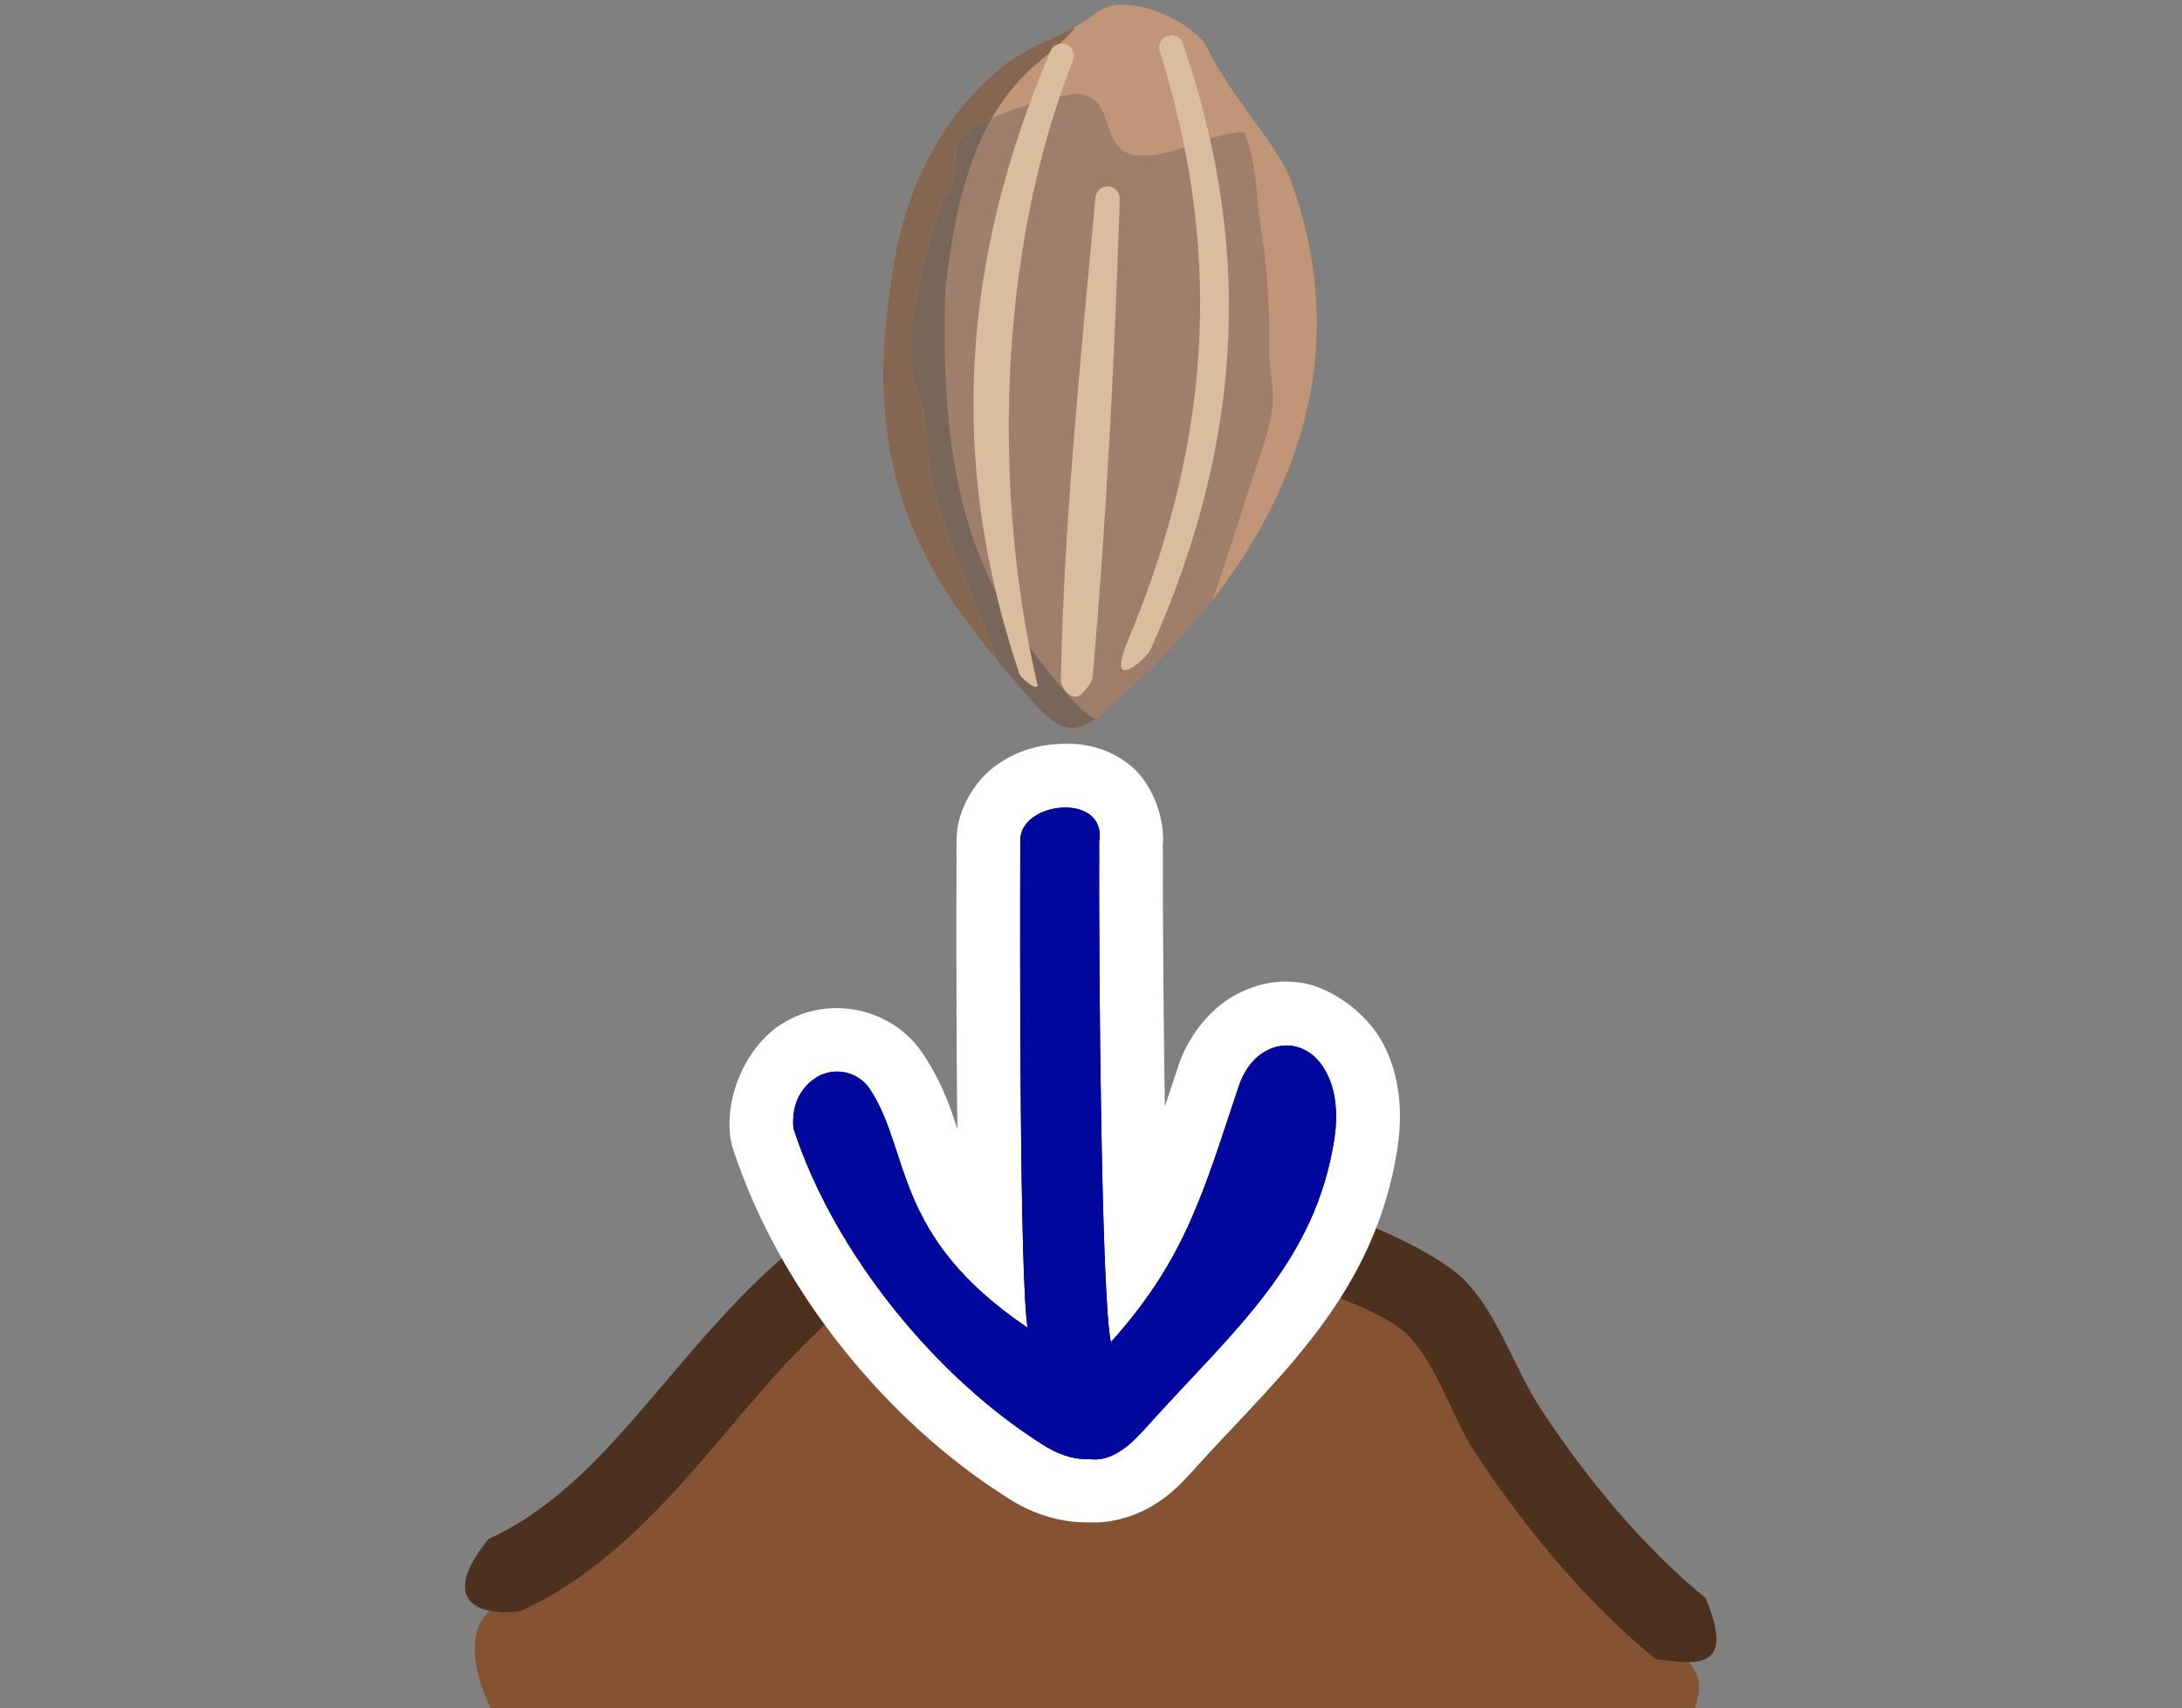 <?xml version="1.0" encoding="UTF-8" standalone="no"?>
<!-- Created with Inkscape (http://www.inkscape.org/) -->

<svg
   width="89.268mm"
   height="69.883mm"
   viewBox="0 0 89.268 69.883"
   version="1.1"
   id="svg6332"
   inkscape:version="1.1.1 (3bf5ae0d25, 2021-09-20)"
   sodipodi:docname="2023-SK-02_seed.svg"
   xmlns:inkscape="http://www.inkscape.org/namespaces/inkscape"
   xmlns:sodipodi="http://sodipodi.sourceforge.net/DTD/sodipodi-0.dtd"
   xmlns="http://www.w3.org/2000/svg"
   xmlns:svg="http://www.w3.org/2000/svg">
  <rect x="0" y="0" width="89.268" height="69.883" fill="#808080" stroke="none"/>
  <sodipodi:namedview
     id="namedview6334"
     pagecolor="#ffffff"
     bordercolor="#666666"
     borderopacity="1.0"
     inkscape:pageshadow="2"
     inkscape:pageopacity="0.0"
     inkscape:pagecheckerboard="0"
     inkscape:document-units="mm"
     showgrid="false"
     inkscape:zoom="0.64052329"
     inkscape:cx="186.56621"
     inkscape:cy="430.11707"
     inkscape:window-width="2048"
     inkscape:window-height="1017"
     inkscape:window-x="-8"
     inkscape:window-y="-8"
     inkscape:window-maximized="1"
     inkscape:current-layer="layer1" />
  <defs
     id="defs6329" />
  <g
     inkscape:label="Ebene 1"
     inkscape:groupmode="layer"
     id="layer1"
     transform="translate(-55.743,-34.868)">
    <g
       id="g6212"
       transform="matrix(0.291,0,0,0.291,13.529,270.641)">
      <g
         id="g5137-3-1"
         transform="translate(227.9,-1.075)">
        <path
           id="path85-80-7-3-4"
           style="font-variation-settings:normal;clip-rule:evenodd;vector-effect:none;fill:#855233;fill-opacity:1;fill-rule:evenodd;stroke-width:0.384;stroke-linecap:butt;stroke-linejoin:miter;stroke-miterlimit:2;stroke-dasharray:none;stroke-dashoffset:0;stroke-opacity:1;-inkscape-stroke:none;stop-color:#000000"
           d="m 73.357,-636.911 c -7.98,0.475 -14.97,3.92 -22.663,5.749 -3.326,0.791 -7.849,-1.276 -10.877,0.36 -20.14,10.886 -30.416,37.059 -51.671,46.71 -5.964,2.708 -4.673,9.352 -2.01,15.181 H 155.459 c 0.661,-2.56 1.426,-4.814 -2.025,-7.635 -9.132,-7.466 -17.34,-17.323 -24.174,-27.667 -3.626,-5.488 -5.538,-12.455 -9.972,-17.248 -6.269,-6.777 -37.527,-15.95 -45.93,-15.451 z"
           sodipodi:nodetypes="cccccccccc" />
        <path
           d="m 42.349,-629.505 c -9.429,5.131 -16.463,13.928 -23.728,22.475 -8.279,9.742 -16.822,19.19 -28.185,24.349 -3.664,0.716 -12.788,0.067 -4.585,-10.094 9.892,-4.491 17.116,-12.956 24.323,-21.435 8.195,-9.644 16.346,-19.344 27.006,-25.105 2.102,-1.136 10.735,-0.52 12.232,-0.875 8.009,-1.905 15.309,-5.396 23.616,-5.89 5.415,-0.322 19.709,2.906 31.698,7.264 8.486,3.085 15.772,6.865 18.631,9.956 4.632,5.008 6.738,12.222 10.527,17.956 6.525,9.875 14.339,19.304 23.058,26.432 4.369,10.314 -1.428,9.333 -7.017,8.583 -9.546,-7.804 -18.145,-18.09 -25.29,-28.903 -3.464,-5.243 -5.18,-11.96 -9.416,-16.539 -2.156,-2.331 -7.88,-4.738 -14.28,-7.064 -10.338,-3.758 -22.583,-6.894 -27.252,-6.617 -7.653,0.455 -14.331,3.853 -21.71,5.608 -1.912,0.455 -9.495,-0.11 -9.628,-0.1 z"
           style="clip-rule:evenodd;fill:#4d311f;fill-rule:evenodd;stroke-width:0.352;stroke-linejoin:round;stroke-miterlimit:2"
           id="path117-0-1-8-7"
           sodipodi:nodetypes="scccccccccccccscccss" />
      </g>
      <g
         id="g30-3"
         style="clip-rule:evenodd;fill-rule:evenodd;stroke-linejoin:round;stroke-miterlimit:2"
         transform="matrix(0.909,0,0,0.909,-1346.182,-1306.267)">
        <g
           transform="matrix(0.401,-0.661,0.661,0.401,1032.03,879.469)"
           id="g4-0">
          <path
             d="m 888.95,637.853 c 6.876,2.456 8.55,17.619 5.46,22.523 -6.554,10.399 -9.109,22.15 -14.335,28.553 -24.815,30.405 -62.303,38.074 -109.037,23.121 -1.707,-0.546 -5.91,-1.67 -7.278,-4.72 -1.256,-2.798 0.225,-7.485 0.754,-9.137 8.133,-25.378 16.478,-50.693 55.84,-67.005 18.177,-8.353 34.943,-9.036 49.9,-3.721 6.595,2.343 11.721,7.895 18.696,10.386 z"
             style="fill:#9f7f6b"
             id="path2-7" />
        </g>
        <g
           transform="matrix(0.401,-0.661,0.661,0.401,1032.03,879.469)"
           id="g8-98">
          <path
             d="m 767.97,710.96 c -1.664,-0.736 -3.416,-1.858 -4.21,-3.63 -1.256,-2.798 0.225,-7.485 0.754,-9.137 8.133,-25.378 16.478,-50.693 55.84,-67.005 18.177,-8.353 34.943,-9.036 49.9,-3.721 6.595,2.343 11.721,7.895 18.696,10.386 2.333,0.833 4.067,3.129 5.219,5.992 -0.174,-0.083 -0.352,-0.157 -0.535,-0.222 -6.975,-2.491 -12.1,-8.043 -18.696,-10.387 -14.956,-5.315 -30.592,-0.995 -48.768,7.359 -37.08,20.807 -48.838,37.99 -56.971,63.368 -0.409,1.277 -1.387,4.367 -1.229,6.997 z"
             style="fill:#78665b"
             id="path6-5" />
        </g>
        <g
           transform="matrix(0.401,-0.661,0.661,0.401,1032.03,879.469)"
           id="g12-6">
          <path
             d="m 767.952,687.777 c 7.569,-21.739 18.44,-42.515 52.402,-56.589 18.177,-8.353 34.943,-9.036 49.9,-3.721 6.595,2.343 11.721,7.895 18.696,10.386 6.876,2.456 8.55,17.619 5.46,22.523 -6.554,10.399 -9.109,22.15 -14.335,28.553 -19.356,23.716 -46.422,33.599 -79.575,29.703 8.06,-1.64 15.982,-3.651 23.998,-5.537 5.169,-1.216 10.84,-2.124 15.669,-4.449 3.298,-1.588 5.761,-4.361 8.898,-6.191 7.137,-4.163 13.84,-8.808 20.118,-14.121 4.543,-3.844 9.432,-6.651 13.348,-11.22 0.238,-0.277 0.745,-0.867 1.284,-1.584 -3.96,-6.165 -11.791,-9.371 -15.018,-15.826 -2.78,-5.559 3.464,-8.265 4.836,-12.38 0.353,-1.06 0.179,-2.349 -0.253,-3.703 -0.886,-2.772 -16.804,-17.565 -21.413,-16.028 -2.389,0.796 -4.298,2.388 -6.771,3.095 -1.859,0.531 -4.043,0.092 -5.996,0.58 -9.943,2.486 -20.19,5.216 -29.017,10.833 -3.066,1.951 -5.166,5.561 -7.931,7.931 -4.185,3.587 -9.269,6.486 -12.961,10.639 -7.623,8.576 -14.255,18.119 -21.339,27.106 z"
             style="fill:#c09578"
             id="path10-5" />
        </g>
        <g
           transform="matrix(0.401,-0.661,0.661,0.401,1032.03,879.469)"
           id="g16-5">
          <path
             d="m 767.952,687.777 c 7.569,-21.739 18.44,-42.515 52.402,-56.589 18.177,-8.353 34.943,-9.036 49.9,-3.721 4.823,1.714 8.86,5.143 13.41,7.837 1.574,0.932 -2.87,0.013 -8.726,-2.068 -4.87,-1.73 -9.811,-2.439 -14.887,-2.32 -3.338,-2.332 -6.435,-3.873 -8.084,-3.323 -2.389,0.796 -4.298,2.388 -6.771,3.095 -1.859,0.531 -4.043,0.092 -5.996,0.58 -9.943,2.486 -20.19,5.216 -29.017,10.833 -3.066,1.951 -5.166,5.561 -7.931,7.931 -4.185,3.587 -9.269,6.486 -12.961,10.639 -7.623,8.576 -14.255,18.119 -21.339,27.106 z"
             style="fill:#856651"
             id="path14-4" />
        </g>
        <g
           transform="matrix(0.401,-0.661,0.661,0.401,1032.03,879.469)"
           id="g20-34">
          <path
             d="m 877.548,633.994 c -44.749,6.439 -80.489,24.73 -109.596,59.162 -0.869,1.028 -1.257,5.493 0,4.26 27.679,-27.13 69.377,-51.6 110.418,-58.613 1.327,-0.227 2.22,-1.489 1.993,-2.815 -0.227,-1.327 -1.488,-2.221 -2.815,-1.994 z"
             style="fill:#dabc9f"
             id="path18-5" />
        </g>
        <g
           transform="matrix(0.401,-0.661,0.661,0.401,1032.03,879.469)"
           id="g24-9">
          <path
             d="m 888.928,652.663 c -26.079,29.644 -58.461,48.913 -104.15,55.734 -1.331,0.199 -5.658,0.933 -5.46,2.264 0.199,1.332 4.844,2.728 6.18,2.561 47.526,-5.934 80.779,-25.843 107.092,-57.337 0.863,-1.033 0.791,-2.553 -0.22,-3.442 -1.011,-0.89 -2.553,-0.791 -3.442,0.22 z"
             style="fill:#dabc9f"
             id="path22-3" />
        </g>
        <g
           transform="matrix(0.401,-0.661,0.661,0.401,1032.03,879.469)"
           id="g28-0">
          <path
             d="m 857.147,656.895 c -29.385,14.335 -59.313,28.567 -86.046,44.116 -1.164,0.677 -2.995,4.335 -0.084,5.037 1.309,0.316 2.982,0.551 4.189,-0.045 28.097,-13.881 56.171,-28.976 84.232,-44.802 1.173,-0.661 1.64,-2.11 1.008,-3.298 -0.632,-1.189 -2.11,-1.641 -3.299,-1.008 z"
             style="fill:#dabc9f"
             id="path26-3" />
        </g>
      </g>
      <path
         id="path9960-8"
         style="color:#000000;clip-rule:evenodd;fill:#ffffff;fill-rule:evenodd;stroke-width:1;stroke-linejoin:round;stroke-miterlimit:2;-inkscape-stroke:none"
         d="m 295.05,-705.649 c -0.395,-6.1e-4 -0.785,0.012 -1.168,0.034 -3.07,0.172 -6.016,1.004 -8.862,3.077 -2.846,2.073 -5.667,6.295 -5.462,11.005 l -0.009,-0.426 c -0.03,7.763 -0.051,23.146 0.073,37.505 0.01,1.103 0.038,1.942 0.05,3.029 -1.03,-3.282 -2.285,-6.811 -4.936,-10.764 a 8.962,8.962 0 0 0 -0.099,-0.144 c -4.534,-6.483 -13.718,-8.106 -20.199,-3.571 -4.053,2.836 -7.266,8.883 -6.758,15.05 a 8.962,8.962 0 0 0 0.403,2.022 c 6.492,20.045 21.87,38.917 39.528,49.755 a 8.962,8.962 0 0 0 0.213,0.124 c 3.325,1.917 6.909,2.828 10.332,2.773 4.03,0.198 8.248,-1.402 11.447,-4.114 a 8.962,8.962 0 0 0 0.002,-0.002 c 1.351,-1.146 2.472,-2.342 3.793,-3.835 l -0.06,0.068 c 11.504,-12.74 25.009,-24.028 28.198,-44.771 a 8.962,8.962 0 0 0 0.013,-0.075 c 0.682,-4.702 0.348,-9.244 -1.445,-13.37 a 8.962,8.962 0 0 0 0,-0.002 c -2.612,-6.009 -8.559,-9.167 -11.815,-9.719 -2.926,-0.497 -6.089,-0.175 -9.441,1.621 -3.352,1.797 -6.368,5.252 -7.949,9.528 a 8.962,8.962 0 0 0 -0.09,0.261 c -0.753,2.248 -1.337,4.012 -1.974,5.943 -0.217,-13.785 -0.306,-28.754 -0.273,-37.2 l -0.112,1.371 c 0.677,-4.259 -1.306,-9.685 -4.668,-12.28 -2.942,-2.27 -5.963,-2.89 -8.729,-2.894 z" />
      <path
         d="m 289.527,-623.556 c -19.169,-12.927 -16.341,-24.855 -22.234,-33.641 -1.754,-2.507 -5.213,-3.118 -7.72,-1.365 -1.848,1.293 -3.25,3.514 -2.965,6.971 5.661,17.479 20.169,35.35 35.69,44.876 2.25,1.297 4.279,1.736 5.989,1.649 1.555,0.208 3.425,-0.284 5.521,-2.061 0.735,-0.623 1.715,-1.626 2.878,-2.94 11.979,-13.265 23.305,-22.646 25.992,-40.127 0.497,-3.425 0.161,-6.314 -0.795,-8.514 -1.476,-3.396 -3.766,-4.232 -5.096,-4.458 -1.794,-0.305 -5.597,0.322 -7.484,5.423 -5.086,15.187 -7.49,24.431 -18.06,36.227 -1.344,-6.168 -1.716,-52.263 -1.645,-70.366 1.122,-7.057 -11.333,-5.696 -11.087,-0.043 -0.06,15.467 -0.086,61.457 1.017,68.368 z"
         style="clip-rule:evenodd;fill:#00079d;fill-rule:evenodd;stroke-width:0.744;stroke-linejoin:round;stroke-miterlimit:2"
         id="path93-0-8-2-1-9"
         sodipodi:nodetypes="cccccccccccccccc" />
      <path
         d="m 289.527,-623.556 c -19.169,-12.927 -16.341,-24.855 -22.234,-33.641 -1.754,-2.507 -5.213,-3.118 -7.72,-1.365 -1.848,1.293 -3.25,3.514 -2.965,6.971 5.661,17.479 20.169,35.35 35.69,44.876 2.25,1.297 4.279,1.736 5.989,1.649 1.555,0.208 3.425,-0.284 5.521,-2.061 0.735,-0.623 1.715,-1.626 2.878,-2.94 11.979,-13.265 23.305,-22.646 25.992,-40.127 0.497,-3.425 0.161,-6.314 -0.795,-8.514 -1.476,-3.396 -3.766,-4.232 -5.096,-4.458 -1.794,-0.305 -5.597,0.322 -7.484,5.423 -5.086,15.187 -7.49,24.431 -18.06,36.227 -1.344,-6.168 -1.716,-52.263 -1.645,-70.366 1.122,-7.057 -11.333,-5.696 -11.087,-0.043 -0.06,15.467 -0.086,61.457 1.017,68.368 z"
         style="clip-rule:evenodd;fill:#00079d;fill-rule:evenodd;stroke-width:0.744;stroke-linejoin:round;stroke-miterlimit:2"
         id="path93-0-8-2-9-5"
         sodipodi:nodetypes="cccccccccccccccc" />
    </g>
  </g>
</svg>
